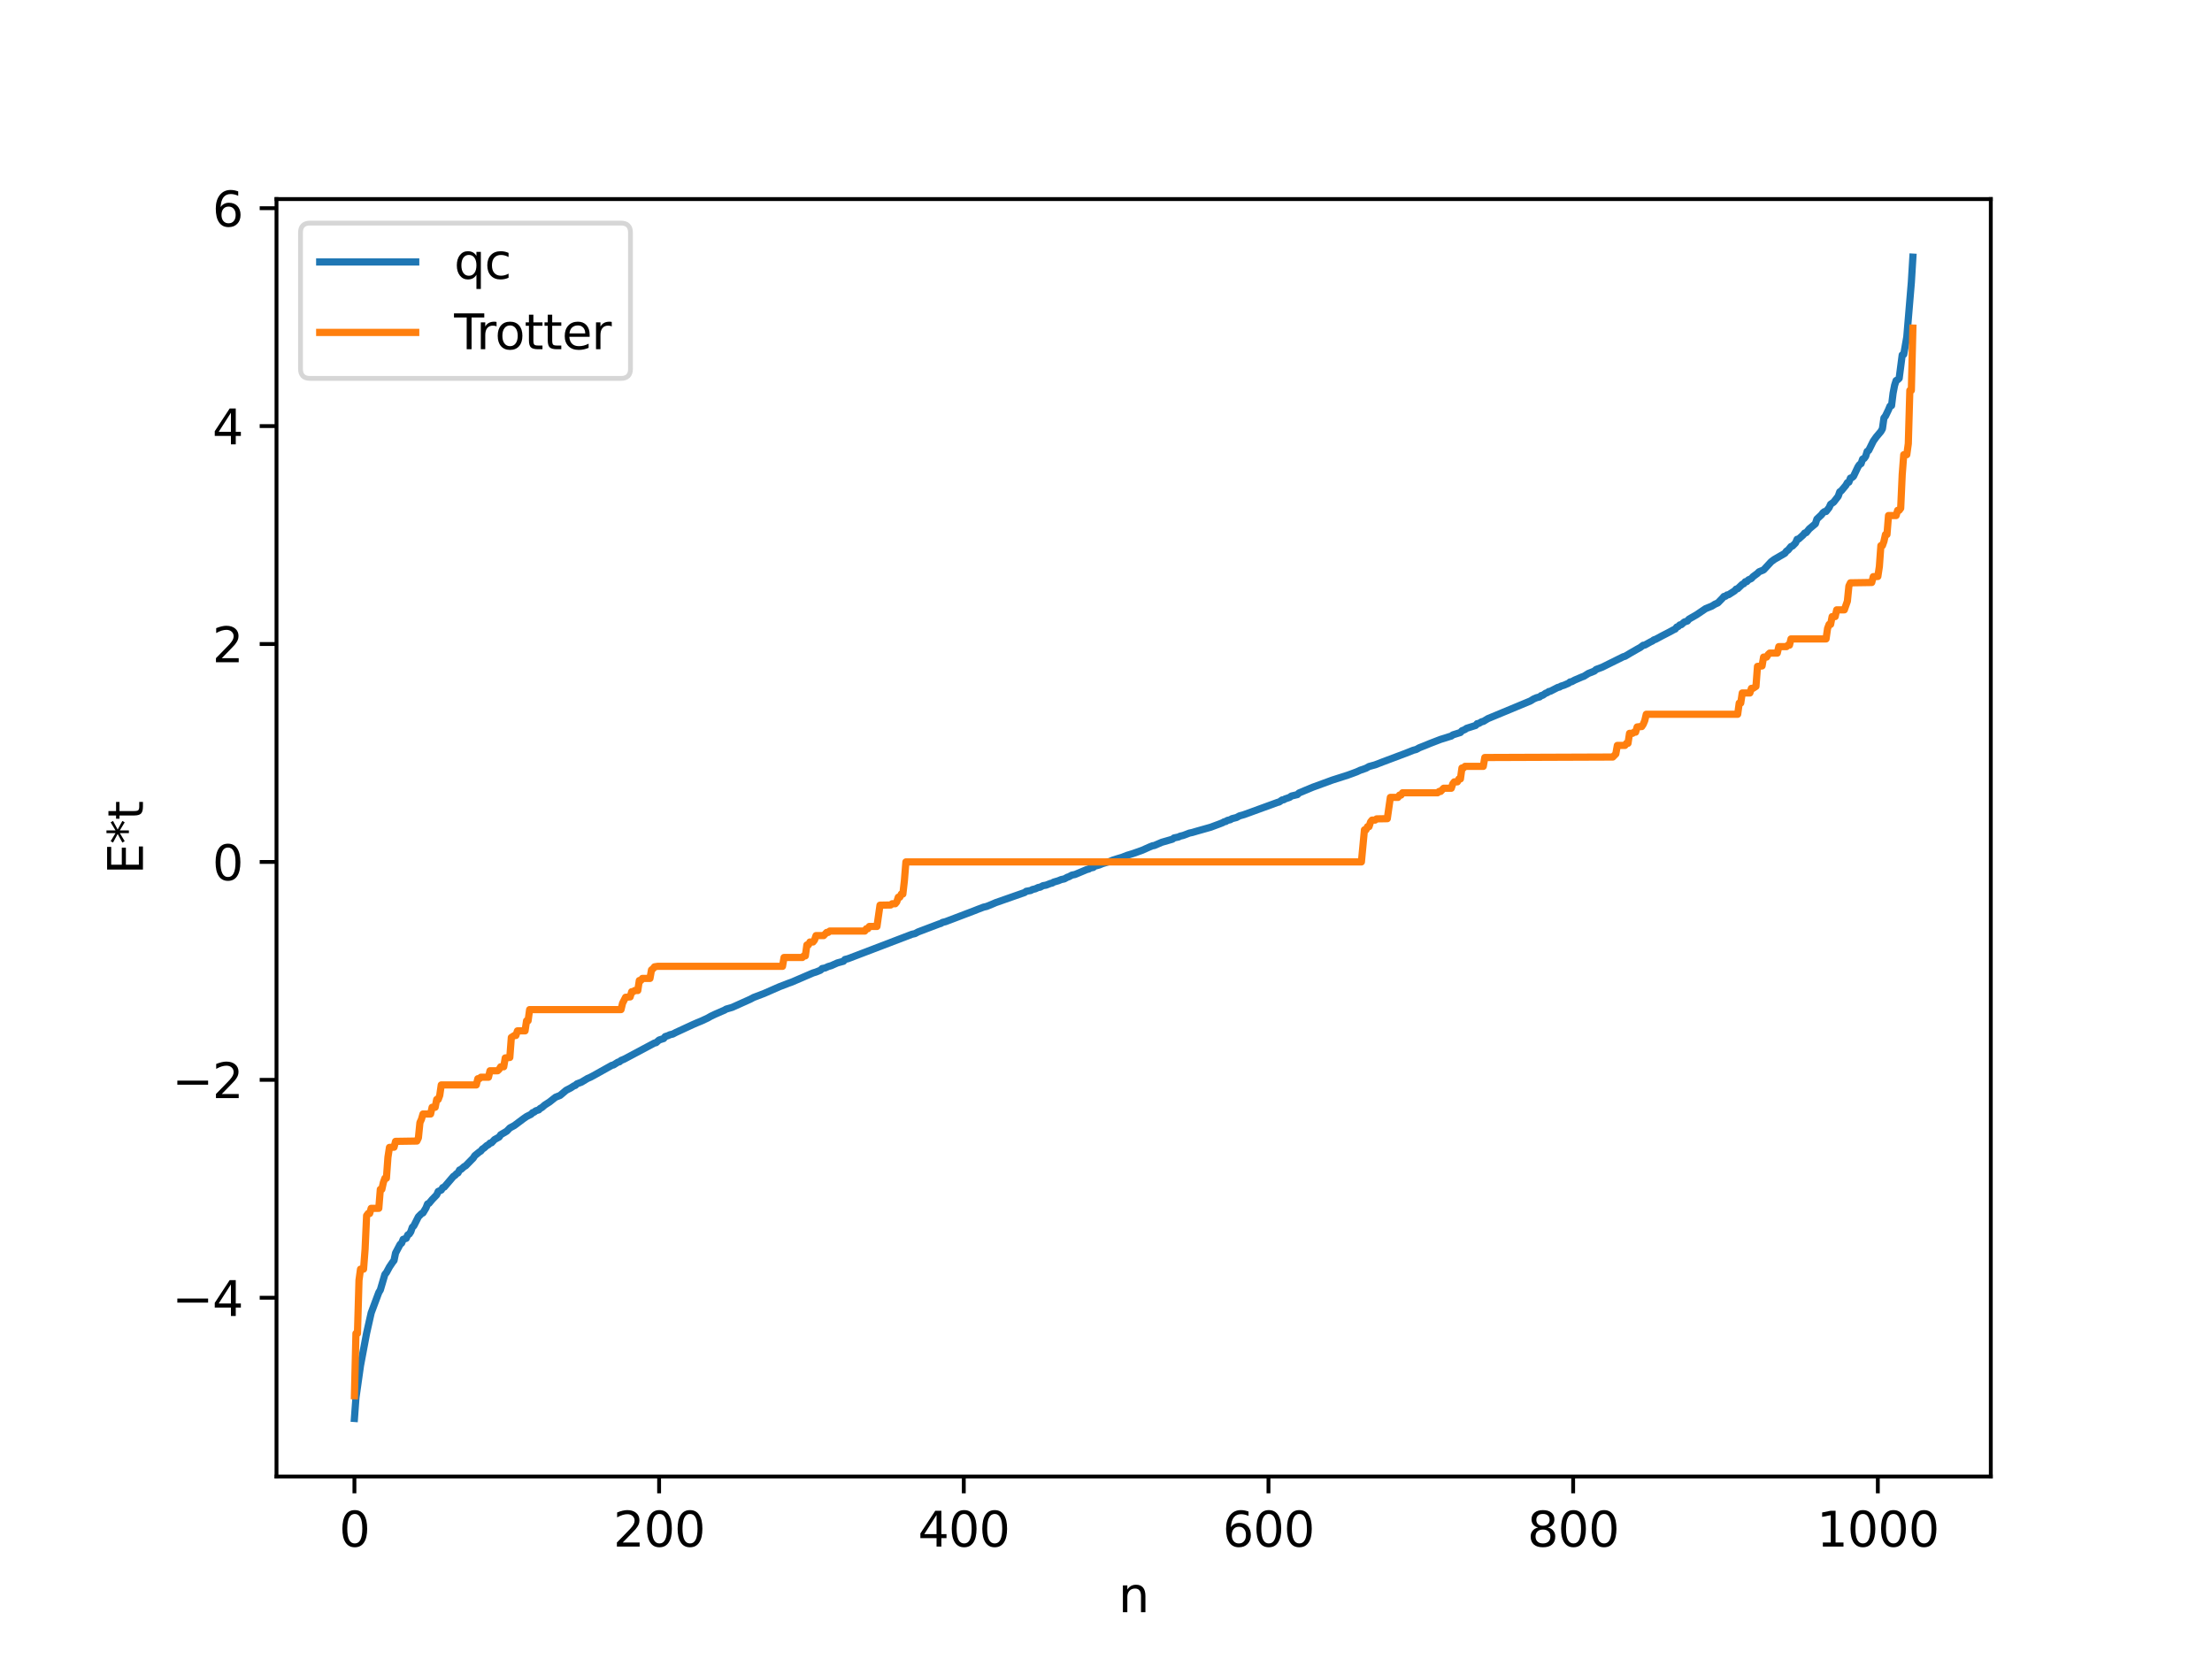 <?xml version="1.0" encoding="utf-8" standalone="no"?>
<!DOCTYPE svg PUBLIC "-//W3C//DTD SVG 1.1//EN"
  "http://www.w3.org/Graphics/SVG/1.1/DTD/svg11.dtd">
<svg xmlns:xlink="http://www.w3.org/1999/xlink" width="460.8pt" height="345.6pt" viewBox="0 0 460.8 345.6" xmlns="http://www.w3.org/2000/svg" version="1.1">
 <defs>
  <style type="text/css">*{stroke-linejoin: round; stroke-linecap: butt}</style>
 </defs>
 <g id="figure_1">
  <g id="patch_1">
   <path d="M 0 345.6 
L 460.8 345.6 
L 460.8 0 
L 0 0 
z
" style="fill: #ffffff"/>
  </g>
  <g id="axes_1">
   <g id="patch_2">
    <path d="M 57.6 307.584 
L 414.72 307.584 
L 414.72 41.472 
L 57.6 41.472 
z
" style="fill: #ffffff"/>
   </g>
   <g id="matplotlib.axis_1">
    <g id="xtick_1">
     <g id="line2d_1">
      <defs>
       <path id="mdc21e36b7b" d="M 0 0 
L 0 3.5 
" style="stroke: #000000; stroke-width: 0.8"/>
      </defs>
      <g>
       <use xlink:href="#mdc21e36b7b" x="73.833" y="307.584" style="stroke: #000000; stroke-width: 0.8"/>
      </g>
     </g>
     <g id="text_1">
      <!-- 0 -->
      <g transform="translate(70.651 322.182) scale(0.1 -0.1)">
       <defs>
        <path id="DejaVuSans-30" d="M 2034 4250 
Q 1547 4250 1301 3770 
Q 1056 3291 1056 2328 
Q 1056 1369 1301 889 
Q 1547 409 2034 409 
Q 2525 409 2770 889 
Q 3016 1369 3016 2328 
Q 3016 3291 2770 3770 
Q 2525 4250 2034 4250 
z
M 2034 4750 
Q 2819 4750 3233 4129 
Q 3647 3509 3647 2328 
Q 3647 1150 3233 529 
Q 2819 -91 2034 -91 
Q 1250 -91 836 529 
Q 422 1150 422 2328 
Q 422 3509 836 4129 
Q 1250 4750 2034 4750 
z
" transform="scale(0.016)"/>
       </defs>
       <use xlink:href="#DejaVuSans-30"/>
      </g>
     </g>
    </g>
    <g id="xtick_2">
     <g id="line2d_2">
      <g>
       <use xlink:href="#mdc21e36b7b" x="137.304" y="307.584" style="stroke: #000000; stroke-width: 0.8"/>
      </g>
     </g>
     <g id="text_2">
      <!-- 200 -->
      <g transform="translate(127.76 322.182) scale(0.1 -0.1)">
       <defs>
        <path id="DejaVuSans-32" d="M 1228 531 
L 3431 531 
L 3431 0 
L 469 0 
L 469 531 
Q 828 903 1448 1529 
Q 2069 2156 2228 2338 
Q 2531 2678 2651 2914 
Q 2772 3150 2772 3378 
Q 2772 3750 2511 3984 
Q 2250 4219 1831 4219 
Q 1534 4219 1204 4116 
Q 875 4013 500 3803 
L 500 4441 
Q 881 4594 1212 4672 
Q 1544 4750 1819 4750 
Q 2544 4750 2975 4387 
Q 3406 4025 3406 3419 
Q 3406 3131 3298 2873 
Q 3191 2616 2906 2266 
Q 2828 2175 2409 1742 
Q 1991 1309 1228 531 
z
" transform="scale(0.016)"/>
       </defs>
       <use xlink:href="#DejaVuSans-32"/>
       <use xlink:href="#DejaVuSans-30" x="63.623"/>
       <use xlink:href="#DejaVuSans-30" x="127.246"/>
      </g>
     </g>
    </g>
    <g id="xtick_3">
     <g id="line2d_3">
      <g>
       <use xlink:href="#mdc21e36b7b" x="200.775" y="307.584" style="stroke: #000000; stroke-width: 0.8"/>
      </g>
     </g>
     <g id="text_3">
      <!-- 400 -->
      <g transform="translate(191.231 322.182) scale(0.1 -0.1)">
       <defs>
        <path id="DejaVuSans-34" d="M 2419 4116 
L 825 1625 
L 2419 1625 
L 2419 4116 
z
M 2253 4666 
L 3047 4666 
L 3047 1625 
L 3713 1625 
L 3713 1100 
L 3047 1100 
L 3047 0 
L 2419 0 
L 2419 1100 
L 313 1100 
L 313 1709 
L 2253 4666 
z
" transform="scale(0.016)"/>
       </defs>
       <use xlink:href="#DejaVuSans-34"/>
       <use xlink:href="#DejaVuSans-30" x="63.623"/>
       <use xlink:href="#DejaVuSans-30" x="127.246"/>
      </g>
     </g>
    </g>
    <g id="xtick_4">
     <g id="line2d_4">
      <g>
       <use xlink:href="#mdc21e36b7b" x="264.246" y="307.584" style="stroke: #000000; stroke-width: 0.8"/>
      </g>
     </g>
     <g id="text_4">
      <!-- 600 -->
      <g transform="translate(254.702 322.182) scale(0.1 -0.1)">
       <defs>
        <path id="DejaVuSans-36" d="M 2113 2584 
Q 1688 2584 1439 2293 
Q 1191 2003 1191 1497 
Q 1191 994 1439 701 
Q 1688 409 2113 409 
Q 2538 409 2786 701 
Q 3034 994 3034 1497 
Q 3034 2003 2786 2293 
Q 2538 2584 2113 2584 
z
M 3366 4563 
L 3366 3988 
Q 3128 4100 2886 4159 
Q 2644 4219 2406 4219 
Q 1781 4219 1451 3797 
Q 1122 3375 1075 2522 
Q 1259 2794 1537 2939 
Q 1816 3084 2150 3084 
Q 2853 3084 3261 2657 
Q 3669 2231 3669 1497 
Q 3669 778 3244 343 
Q 2819 -91 2113 -91 
Q 1303 -91 875 529 
Q 447 1150 447 2328 
Q 447 3434 972 4092 
Q 1497 4750 2381 4750 
Q 2619 4750 2861 4703 
Q 3103 4656 3366 4563 
z
" transform="scale(0.016)"/>
       </defs>
       <use xlink:href="#DejaVuSans-36"/>
       <use xlink:href="#DejaVuSans-30" x="63.623"/>
       <use xlink:href="#DejaVuSans-30" x="127.246"/>
      </g>
     </g>
    </g>
    <g id="xtick_5">
     <g id="line2d_5">
      <g>
       <use xlink:href="#mdc21e36b7b" x="327.717" y="307.584" style="stroke: #000000; stroke-width: 0.8"/>
      </g>
     </g>
     <g id="text_5">
      <!-- 800 -->
      <g transform="translate(318.173 322.182) scale(0.1 -0.1)">
       <defs>
        <path id="DejaVuSans-38" d="M 2034 2216 
Q 1584 2216 1326 1975 
Q 1069 1734 1069 1313 
Q 1069 891 1326 650 
Q 1584 409 2034 409 
Q 2484 409 2743 651 
Q 3003 894 3003 1313 
Q 3003 1734 2745 1975 
Q 2488 2216 2034 2216 
z
M 1403 2484 
Q 997 2584 770 2862 
Q 544 3141 544 3541 
Q 544 4100 942 4425 
Q 1341 4750 2034 4750 
Q 2731 4750 3128 4425 
Q 3525 4100 3525 3541 
Q 3525 3141 3298 2862 
Q 3072 2584 2669 2484 
Q 3125 2378 3379 2068 
Q 3634 1759 3634 1313 
Q 3634 634 3220 271 
Q 2806 -91 2034 -91 
Q 1263 -91 848 271 
Q 434 634 434 1313 
Q 434 1759 690 2068 
Q 947 2378 1403 2484 
z
M 1172 3481 
Q 1172 3119 1398 2916 
Q 1625 2713 2034 2713 
Q 2441 2713 2670 2916 
Q 2900 3119 2900 3481 
Q 2900 3844 2670 4047 
Q 2441 4250 2034 4250 
Q 1625 4250 1398 4047 
Q 1172 3844 1172 3481 
z
" transform="scale(0.016)"/>
       </defs>
       <use xlink:href="#DejaVuSans-38"/>
       <use xlink:href="#DejaVuSans-30" x="63.623"/>
       <use xlink:href="#DejaVuSans-30" x="127.246"/>
      </g>
     </g>
    </g>
    <g id="xtick_6">
     <g id="line2d_6">
      <g>
       <use xlink:href="#mdc21e36b7b" x="391.188" y="307.584" style="stroke: #000000; stroke-width: 0.8"/>
      </g>
     </g>
     <g id="text_6">
      <!-- 1000 -->
      <g transform="translate(378.463 322.182) scale(0.1 -0.1)">
       <defs>
        <path id="DejaVuSans-31" d="M 794 531 
L 1825 531 
L 1825 4091 
L 703 3866 
L 703 4441 
L 1819 4666 
L 2450 4666 
L 2450 531 
L 3481 531 
L 3481 0 
L 794 0 
L 794 531 
z
" transform="scale(0.016)"/>
       </defs>
       <use xlink:href="#DejaVuSans-31"/>
       <use xlink:href="#DejaVuSans-30" x="63.623"/>
       <use xlink:href="#DejaVuSans-30" x="127.246"/>
       <use xlink:href="#DejaVuSans-30" x="190.869"/>
      </g>
     </g>
    </g>
    <g id="text_7">
     <!-- n -->
     <g transform="translate(232.991 335.861) scale(0.1 -0.1)">
      <defs>
       <path id="DejaVuSans-6e" d="M 3513 2113 
L 3513 0 
L 2938 0 
L 2938 2094 
Q 2938 2591 2744 2837 
Q 2550 3084 2163 3084 
Q 1697 3084 1428 2787 
Q 1159 2491 1159 1978 
L 1159 0 
L 581 0 
L 581 3500 
L 1159 3500 
L 1159 2956 
Q 1366 3272 1645 3428 
Q 1925 3584 2291 3584 
Q 2894 3584 3203 3211 
Q 3513 2838 3513 2113 
z
" transform="scale(0.016)"/>
      </defs>
      <use xlink:href="#DejaVuSans-6e"/>
     </g>
    </g>
   </g>
   <g id="matplotlib.axis_2">
    <g id="ytick_1">
     <g id="line2d_7">
      <defs>
       <path id="m919ebadf15" d="M 0 0 
L -3.5 0 
" style="stroke: #000000; stroke-width: 0.8"/>
      </defs>
      <g>
       <use xlink:href="#m919ebadf15" x="57.6" y="270.345" style="stroke: #000000; stroke-width: 0.8"/>
      </g>
     </g>
     <g id="text_8">
      <!-- −4 -->
      <g transform="translate(35.858 274.144) scale(0.1 -0.1)">
       <defs>
        <path id="DejaVuSans-2212" d="M 678 2272 
L 4684 2272 
L 4684 1741 
L 678 1741 
L 678 2272 
z
" transform="scale(0.016)"/>
       </defs>
       <use xlink:href="#DejaVuSans-2212"/>
       <use xlink:href="#DejaVuSans-34" x="83.789"/>
      </g>
     </g>
    </g>
    <g id="ytick_2">
     <g id="line2d_8">
      <g>
       <use xlink:href="#m919ebadf15" x="57.6" y="224.95" style="stroke: #000000; stroke-width: 0.8"/>
      </g>
     </g>
     <g id="text_9">
      <!-- −2 -->
      <g transform="translate(35.858 228.749) scale(0.1 -0.1)">
       <use xlink:href="#DejaVuSans-2212"/>
       <use xlink:href="#DejaVuSans-32" x="83.789"/>
      </g>
     </g>
    </g>
    <g id="ytick_3">
     <g id="line2d_9">
      <g>
       <use xlink:href="#m919ebadf15" x="57.6" y="179.555" style="stroke: #000000; stroke-width: 0.8"/>
      </g>
     </g>
     <g id="text_10">
      <!-- 0 -->
      <g transform="translate(44.237 183.355) scale(0.1 -0.1)">
       <use xlink:href="#DejaVuSans-30"/>
      </g>
     </g>
    </g>
    <g id="ytick_4">
     <g id="line2d_10">
      <g>
       <use xlink:href="#m919ebadf15" x="57.6" y="134.161" style="stroke: #000000; stroke-width: 0.8"/>
      </g>
     </g>
     <g id="text_11">
      <!-- 2 -->
      <g transform="translate(44.237 137.96) scale(0.1 -0.1)">
       <use xlink:href="#DejaVuSans-32"/>
      </g>
     </g>
    </g>
    <g id="ytick_5">
     <g id="line2d_11">
      <g>
       <use xlink:href="#m919ebadf15" x="57.6" y="88.766" style="stroke: #000000; stroke-width: 0.8"/>
      </g>
     </g>
     <g id="text_12">
      <!-- 4 -->
      <g transform="translate(44.237 92.565) scale(0.1 -0.1)">
       <use xlink:href="#DejaVuSans-34"/>
      </g>
     </g>
    </g>
    <g id="ytick_6">
     <g id="line2d_12">
      <g>
       <use xlink:href="#m919ebadf15" x="57.6" y="43.371" style="stroke: #000000; stroke-width: 0.8"/>
      </g>
     </g>
     <g id="text_13">
      <!-- 6 -->
      <g transform="translate(44.237 47.171) scale(0.1 -0.1)">
       <use xlink:href="#DejaVuSans-36"/>
      </g>
     </g>
    </g>
    <g id="text_14">
     <!-- E*t -->
     <g transform="translate(29.778 182.148) rotate(-90) scale(0.1 -0.1)">
      <defs>
       <path id="DejaVuSans-45" d="M 628 4666 
L 3578 4666 
L 3578 4134 
L 1259 4134 
L 1259 2753 
L 3481 2753 
L 3481 2222 
L 1259 2222 
L 1259 531 
L 3634 531 
L 3634 0 
L 628 0 
L 628 4666 
z
" transform="scale(0.016)"/>
       <path id="DejaVuSans-2a" d="M 3009 3897 
L 1888 3291 
L 3009 2681 
L 2828 2375 
L 1778 3009 
L 1778 1831 
L 1422 1831 
L 1422 3009 
L 372 2375 
L 191 2681 
L 1313 3291 
L 191 3897 
L 372 4206 
L 1422 3572 
L 1422 4750 
L 1778 4750 
L 1778 3572 
L 2828 4206 
L 3009 3897 
z
" transform="scale(0.016)"/>
       <path id="DejaVuSans-74" d="M 1172 4494 
L 1172 3500 
L 2356 3500 
L 2356 3053 
L 1172 3053 
L 1172 1153 
Q 1172 725 1289 603 
Q 1406 481 1766 481 
L 2356 481 
L 2356 0 
L 1766 0 
Q 1100 0 847 248 
Q 594 497 594 1153 
L 594 3053 
L 172 3053 
L 172 3500 
L 594 3500 
L 594 4494 
L 1172 4494 
z
" transform="scale(0.016)"/>
      </defs>
      <use xlink:href="#DejaVuSans-45"/>
      <use xlink:href="#DejaVuSans-2a" x="63.184"/>
      <use xlink:href="#DejaVuSans-74" x="113.184"/>
     </g>
    </g>
   </g>
   <g id="line2d_13">
    <path d="M 73.833 295.488 
L 74.15 291.167 
L 75.102 284.448 
L 76.372 277.716 
L 77.324 273.497 
L 78.91 269.246 
L 79.228 268.721 
L 80.18 265.474 
L 80.497 265.106 
L 81.132 263.926 
L 81.767 262.979 
L 82.084 262.57 
L 82.401 261.027 
L 83.353 259.224 
L 83.671 258.964 
L 83.988 258.17 
L 84.623 257.971 
L 84.94 257.26 
L 85.258 257.073 
L 85.575 256.591 
L 85.892 255.665 
L 86.21 255.363 
L 87.162 253.475 
L 87.796 252.832 
L 88.114 252.673 
L 88.748 251.621 
L 89.066 250.802 
L 89.383 250.66 
L 90.018 249.898 
L 90.97 248.909 
L 91.287 248.195 
L 91.922 247.911 
L 92.239 247.395 
L 92.557 247.283 
L 94.461 245.054 
L 94.778 244.855 
L 95.096 244.507 
L 95.413 244.336 
L 95.73 243.729 
L 96.048 243.602 
L 96.682 243.032 
L 97 242.863 
L 98.269 241.567 
L 98.586 241.245 
L 98.904 240.747 
L 99.856 239.976 
L 100.173 239.786 
L 100.491 239.36 
L 100.808 239.184 
L 101.443 238.616 
L 101.76 238.471 
L 102.077 238.125 
L 102.395 238.065 
L 103.029 237.39 
L 103.981 236.864 
L 104.299 236.392 
L 105.568 235.644 
L 106.203 234.981 
L 107.155 234.462 
L 109.059 233.036 
L 109.694 232.595 
L 110.646 232.117 
L 110.963 231.775 
L 111.281 231.683 
L 111.598 231.405 
L 112.233 231.207 
L 112.55 230.887 
L 112.867 230.732 
L 113.502 230.185 
L 114.454 229.577 
L 115.724 228.573 
L 116.676 228.198 
L 117.945 227.126 
L 118.897 226.636 
L 119.532 226.216 
L 119.849 226.113 
L 120.167 225.793 
L 121.119 225.437 
L 122.388 224.67 
L 123.023 224.393 
L 123.658 224.055 
L 127.466 221.924 
L 127.783 221.857 
L 128.735 221.261 
L 129.053 221.189 
L 129.37 220.912 
L 130.005 220.651 
L 136.352 217.274 
L 136.669 217.213 
L 137.304 216.651 
L 138.256 216.345 
L 138.573 215.937 
L 139.208 215.727 
L 139.525 215.567 
L 140.16 215.412 
L 140.795 215.079 
L 144.286 213.464 
L 145.238 213.048 
L 146.19 212.658 
L 147.459 212.062 
L 148.094 211.696 
L 149.046 211.249 
L 150.95 210.419 
L 151.267 210.218 
L 152.537 209.848 
L 156.345 208.137 
L 156.98 207.793 
L 159.201 206.945 
L 162.375 205.553 
L 164.279 204.82 
L 164.914 204.598 
L 169.357 202.685 
L 169.991 202.49 
L 170.943 202.103 
L 171.261 201.766 
L 171.896 201.644 
L 172.53 201.35 
L 173.165 201.164 
L 174.434 200.597 
L 175.704 200.249 
L 176.021 199.875 
L 176.656 199.715 
L 189.985 194.624 
L 190.62 194.481 
L 191.254 194.138 
L 195.697 192.454 
L 196.015 192.364 
L 196.332 192.155 
L 196.967 192 
L 197.601 191.762 
L 202.996 189.709 
L 203.631 189.454 
L 204.9 188.971 
L 205.535 188.827 
L 206.805 188.307 
L 207.439 188.033 
L 213.469 185.918 
L 213.786 185.669 
L 214.739 185.504 
L 215.056 185.308 
L 215.691 185.156 
L 216.325 184.861 
L 216.643 184.84 
L 217.277 184.502 
L 217.912 184.391 
L 218.864 184.023 
L 219.181 183.966 
L 219.499 183.76 
L 220.451 183.483 
L 221.086 183.224 
L 221.72 183.091 
L 222.355 182.739 
L 222.672 182.642 
L 223.307 182.297 
L 223.942 182.173 
L 226.481 181.109 
L 226.798 181.052 
L 227.115 180.842 
L 227.75 180.702 
L 228.067 180.439 
L 229.02 180.184 
L 229.654 179.916 
L 231.241 179.432 
L 231.876 179.159 
L 232.828 178.865 
L 233.78 178.581 
L 234.732 178.197 
L 236.001 177.813 
L 237.905 177.14 
L 239.492 176.433 
L 240.127 176.179 
L 240.444 176.142 
L 242.031 175.461 
L 244.253 174.818 
L 244.57 174.557 
L 245.522 174.357 
L 245.839 174.192 
L 246.474 174.04 
L 247.109 173.805 
L 247.743 173.555 
L 248.378 173.42 
L 249.33 173.138 
L 252.186 172.333 
L 254.091 171.623 
L 254.725 171.37 
L 255.043 171.174 
L 255.36 171.129 
L 255.677 170.908 
L 256.312 170.756 
L 256.629 170.548 
L 257.581 170.306 
L 258.216 169.963 
L 259.168 169.694 
L 266.15 167.15 
L 266.467 167.075 
L 267.102 166.637 
L 267.42 166.607 
L 267.737 166.417 
L 268.372 166.204 
L 268.689 166.09 
L 269.006 165.837 
L 270.276 165.525 
L 270.593 165.195 
L 273.449 164.002 
L 277.575 162.493 
L 280.748 161.481 
L 281.7 161.136 
L 282.653 160.778 
L 283.287 160.48 
L 284.557 160.037 
L 285.191 159.679 
L 286.461 159.329 
L 288.048 158.716 
L 292.808 156.928 
L 294.395 156.296 
L 295.029 156.129 
L 295.664 155.775 
L 296.934 155.276 
L 297.886 154.879 
L 300.107 154.023 
L 301.059 153.734 
L 302.011 153.426 
L 302.329 153.344 
L 302.646 153.093 
L 304.233 152.592 
L 304.55 152.232 
L 305.185 151.971 
L 305.502 151.73 
L 307.406 151.122 
L 307.724 150.751 
L 308.041 150.72 
L 308.676 150.342 
L 308.993 150.293 
L 309.945 149.709 
L 318.831 146.015 
L 319.466 145.617 
L 320.1 145.343 
L 320.735 145.183 
L 321.053 144.904 
L 321.37 144.842 
L 322.005 144.401 
L 322.322 144.299 
L 322.639 144.061 
L 322.957 144.006 
L 324.543 143.192 
L 324.861 143.143 
L 325.178 142.936 
L 325.813 142.74 
L 326.765 142.327 
L 327.082 142.058 
L 327.4 142.02 
L 328.034 141.673 
L 329.621 140.993 
L 329.939 140.889 
L 330.891 140.292 
L 332.16 139.787 
L 332.477 139.468 
L 333.747 138.999 
L 338.19 136.797 
L 338.507 136.724 
L 339.777 135.97 
L 340.411 135.612 
L 341.046 135.239 
L 341.681 134.892 
L 342.315 134.419 
L 342.633 134.387 
L 343.902 133.681 
L 344.22 133.545 
L 344.537 133.286 
L 344.854 133.202 
L 346.124 132.518 
L 347.71 131.698 
L 348.662 131.182 
L 348.98 131.043 
L 349.297 130.627 
L 349.615 130.51 
L 349.932 130.18 
L 350.249 130.127 
L 350.884 129.567 
L 351.519 129.37 
L 351.836 128.978 
L 353.423 128.067 
L 355.327 126.781 
L 356.596 126.273 
L 357.231 125.878 
L 357.866 125.59 
L 358.818 124.611 
L 359.135 124.249 
L 359.453 124.208 
L 359.77 123.94 
L 360.087 123.897 
L 361.357 123.08 
L 361.674 122.715 
L 361.991 122.636 
L 362.943 121.725 
L 363.261 121.597 
L 363.578 121.184 
L 363.896 121.16 
L 364.213 120.803 
L 364.848 120.516 
L 365.165 120.146 
L 366.117 119.438 
L 366.434 119.116 
L 367.386 118.729 
L 368.973 117.018 
L 369.608 116.547 
L 371.829 115.256 
L 372.147 114.804 
L 372.464 114.616 
L 373.099 113.85 
L 373.416 113.745 
L 374.051 113.1 
L 374.368 112.346 
L 374.686 112.292 
L 375.638 111.434 
L 375.955 111.034 
L 376.272 110.958 
L 376.907 110.177 
L 378.177 109.107 
L 378.494 108.137 
L 379.446 107.24 
L 379.763 106.811 
L 380.081 106.578 
L 380.398 106.558 
L 381.033 105.756 
L 381.35 105.05 
L 381.985 104.601 
L 382.937 103.374 
L 383.254 102.457 
L 383.572 102.248 
L 384.524 101.109 
L 384.841 100.557 
L 385.158 100.443 
L 385.476 99.599 
L 385.793 99.499 
L 386.11 99.235 
L 387.062 97.239 
L 387.38 96.773 
L 387.697 96.585 
L 388.015 95.636 
L 388.332 95.506 
L 388.649 95.068 
L 388.967 94.032 
L 389.284 93.836 
L 390.236 91.909 
L 390.871 91.016 
L 391.823 89.881 
L 392.14 89.323 
L 392.458 87.065 
L 392.775 86.674 
L 393.41 85.354 
L 393.727 84.59 
L 394.044 84.497 
L 394.362 81.913 
L 394.679 80.277 
L 394.996 79.276 
L 395.314 79.109 
L 395.631 78.81 
L 396.266 73.937 
L 396.583 73.832 
L 397.218 70.199 
L 398.17 58.805 
L 398.487 53.568 
L 398.487 53.568 
" clip-path="url(#p791b10dfd7)" style="fill: none; stroke: #1f77b4; stroke-width: 1.5; stroke-linecap: square"/>
   </g>
   <g id="line2d_14">
    <path d="M 73.833 290.758 
L 74.15 277.782 
L 74.467 277.782 
L 74.785 266.69 
L 75.102 264.386 
L 75.737 264.386 
L 76.054 260.236 
L 76.372 253.23 
L 76.689 252.8 
L 77.006 252.8 
L 77.324 251.716 
L 78.91 251.716 
L 79.228 247.764 
L 79.545 247.764 
L 79.862 246.333 
L 80.18 245.449 
L 80.497 245.449 
L 80.815 241.078 
L 81.132 239.021 
L 82.084 238.985 
L 82.401 237.768 
L 86.844 237.699 
L 87.162 237.032 
L 87.479 233.865 
L 87.796 233.165 
L 88.114 232.068 
L 89.7 232.068 
L 90.018 230.667 
L 90.653 230.667 
L 90.97 229.04 
L 91.287 229.04 
L 91.605 228.192 
L 91.922 226.012 
L 99.221 226.012 
L 99.539 224.713 
L 99.856 224.713 
L 100.173 224.405 
L 101.76 224.405 
L 102.077 223.059 
L 103.664 223.059 
L 103.981 222.755 
L 104.299 222.23 
L 104.934 222.23 
L 105.251 220.383 
L 106.203 220.29 
L 106.52 216.122 
L 107.155 215.71 
L 107.472 215.71 
L 107.79 214.75 
L 109.377 214.75 
L 109.694 212.644 
L 110.011 212.644 
L 110.329 210.317 
L 129.37 210.317 
L 129.687 208.994 
L 130.322 207.751 
L 131.274 207.672 
L 131.591 206.59 
L 131.909 206.59 
L 132.226 206.343 
L 132.861 206.343 
L 133.178 204.26 
L 133.496 204.26 
L 133.813 203.824 
L 135.4 203.824 
L 135.717 202.048 
L 136.034 201.809 
L 136.352 201.408 
L 136.986 201.307 
L 163.01 201.307 
L 163.327 199.464 
L 167.135 199.464 
L 167.453 199.127 
L 167.77 199.127 
L 168.087 196.846 
L 168.405 196.846 
L 168.722 196.237 
L 169.357 196.237 
L 169.674 195.844 
L 169.991 194.903 
L 171.578 194.903 
L 172.213 194.24 
L 172.53 194.24 
L 172.848 193.958 
L 180.147 193.958 
L 180.464 193.474 
L 180.781 193.474 
L 181.099 192.999 
L 182.686 192.999 
L 183.32 188.565 
L 185.542 188.526 
L 185.859 188.268 
L 186.494 188.268 
L 186.811 187.879 
L 187.129 186.904 
L 187.446 186.904 
L 187.763 186.244 
L 188.081 186.244 
L 188.398 183.487 
L 188.715 179.555 
L 283.605 179.555 
L 284.239 172.867 
L 284.557 172.867 
L 284.874 172.207 
L 285.191 172.207 
L 285.509 171.232 
L 285.826 170.843 
L 286.461 170.843 
L 286.778 170.585 
L 289 170.546 
L 289.634 166.112 
L 291.221 166.112 
L 291.539 165.637 
L 291.856 165.637 
L 292.173 165.152 
L 299.472 165.152 
L 299.79 164.871 
L 300.107 164.871 
L 300.742 164.207 
L 302.329 164.207 
L 302.646 163.266 
L 302.963 162.873 
L 303.598 162.873 
L 303.915 162.265 
L 304.233 162.265 
L 304.55 159.984 
L 304.867 159.984 
L 305.185 159.647 
L 308.993 159.647 
L 309.31 157.804 
L 335.968 157.703 
L 336.603 157.062 
L 336.92 155.286 
L 338.507 155.286 
L 338.824 154.85 
L 339.142 154.85 
L 339.459 152.768 
L 340.094 152.768 
L 340.411 152.521 
L 340.729 152.521 
L 341.046 151.439 
L 341.681 151.36 
L 341.998 151.36 
L 342.315 150.879 
L 342.633 150.116 
L 342.95 148.794 
L 361.991 148.794 
L 362.309 146.467 
L 362.626 146.467 
L 362.943 144.361 
L 364.53 144.361 
L 364.848 143.401 
L 365.165 143.401 
L 365.8 142.989 
L 366.117 138.821 
L 367.069 138.728 
L 367.386 136.881 
L 368.021 136.881 
L 368.339 136.356 
L 368.656 136.052 
L 370.243 136.052 
L 370.56 134.705 
L 372.147 134.705 
L 372.464 134.398 
L 372.781 134.398 
L 373.099 133.099 
L 380.398 133.099 
L 380.715 130.918 
L 381.033 130.071 
L 381.35 130.071 
L 381.667 128.443 
L 382.302 128.443 
L 382.62 127.042 
L 384.206 127.042 
L 384.841 125.246 
L 385.158 122.079 
L 385.476 121.412 
L 389.919 121.343 
L 390.236 120.125 
L 391.188 120.09 
L 391.505 118.033 
L 391.823 113.662 
L 392.14 113.662 
L 392.458 112.778 
L 392.775 111.347 
L 393.092 111.347 
L 393.41 107.395 
L 394.996 107.395 
L 395.314 106.311 
L 395.631 106.311 
L 395.948 105.881 
L 396.266 98.875 
L 396.583 94.724 
L 397.218 94.724 
L 397.535 92.42 
L 397.853 81.328 
L 398.17 81.328 
L 398.487 68.352 
L 398.487 68.352 
" clip-path="url(#p791b10dfd7)" style="fill: none; stroke: #ff7f0e; stroke-width: 1.5; stroke-linecap: square"/>
   </g>
   <g id="patch_3">
    <path d="M 57.6 307.584 
L 57.6 41.472 
" style="fill: none; stroke: #000000; stroke-width: 0.8; stroke-linejoin: miter; stroke-linecap: square"/>
   </g>
   <g id="patch_4">
    <path d="M 414.72 307.584 
L 414.72 41.472 
" style="fill: none; stroke: #000000; stroke-width: 0.8; stroke-linejoin: miter; stroke-linecap: square"/>
   </g>
   <g id="patch_5">
    <path d="M 57.6 307.584 
L 414.72 307.584 
" style="fill: none; stroke: #000000; stroke-width: 0.8; stroke-linejoin: miter; stroke-linecap: square"/>
   </g>
   <g id="patch_6">
    <path d="M 57.6 41.472 
L 414.72 41.472 
" style="fill: none; stroke: #000000; stroke-width: 0.8; stroke-linejoin: miter; stroke-linecap: square"/>
   </g>
   <g id="legend_1">
    <g id="patch_7">
     <path d="M 64.6 78.828 
L 129.342 78.828 
Q 131.342 78.828 131.342 76.828 
L 131.342 48.472 
Q 131.342 46.472 129.342 46.472 
L 64.6 46.472 
Q 62.6 46.472 62.6 48.472 
L 62.6 76.828 
Q 62.6 78.828 64.6 78.828 
z
" style="fill: #ffffff; opacity: 0.8; stroke: #cccccc; stroke-linejoin: miter"/>
    </g>
    <g id="line2d_15">
     <path d="M 66.6 54.57 
L 76.6 54.57 
L 86.6 54.57 
" style="fill: none; stroke: #1f77b4; stroke-width: 1.5; stroke-linecap: square"/>
    </g>
    <g id="text_15">
     <!-- qc -->
     <g transform="translate(94.6 58.07) scale(0.1 -0.1)">
      <defs>
       <path id="DejaVuSans-71" d="M 947 1747 
Q 947 1113 1208 752 
Q 1469 391 1925 391 
Q 2381 391 2643 752 
Q 2906 1113 2906 1747 
Q 2906 2381 2643 2742 
Q 2381 3103 1925 3103 
Q 1469 3103 1208 2742 
Q 947 2381 947 1747 
z
M 2906 525 
Q 2725 213 2448 61 
Q 2172 -91 1784 -91 
Q 1150 -91 751 415 
Q 353 922 353 1747 
Q 353 2572 751 3078 
Q 1150 3584 1784 3584 
Q 2172 3584 2448 3432 
Q 2725 3281 2906 2969 
L 2906 3500 
L 3481 3500 
L 3481 -1331 
L 2906 -1331 
L 2906 525 
z
" transform="scale(0.016)"/>
       <path id="DejaVuSans-63" d="M 3122 3366 
L 3122 2828 
Q 2878 2963 2633 3030 
Q 2388 3097 2138 3097 
Q 1578 3097 1268 2742 
Q 959 2388 959 1747 
Q 959 1106 1268 751 
Q 1578 397 2138 397 
Q 2388 397 2633 464 
Q 2878 531 3122 666 
L 3122 134 
Q 2881 22 2623 -34 
Q 2366 -91 2075 -91 
Q 1284 -91 818 406 
Q 353 903 353 1747 
Q 353 2603 823 3093 
Q 1294 3584 2113 3584 
Q 2378 3584 2631 3529 
Q 2884 3475 3122 3366 
z
" transform="scale(0.016)"/>
      </defs>
      <use xlink:href="#DejaVuSans-71"/>
      <use xlink:href="#DejaVuSans-63" x="63.477"/>
     </g>
    </g>
    <g id="line2d_16">
     <path d="M 66.6 69.249 
L 76.6 69.249 
L 86.6 69.249 
" style="fill: none; stroke: #ff7f0e; stroke-width: 1.5; stroke-linecap: square"/>
    </g>
    <g id="text_16">
     <!-- Trotter -->
     <g transform="translate(94.6 72.749) scale(0.1 -0.1)">
      <defs>
       <path id="DejaVuSans-54" d="M -19 4666 
L 3928 4666 
L 3928 4134 
L 2272 4134 
L 2272 0 
L 1638 0 
L 1638 4134 
L -19 4134 
L -19 4666 
z
" transform="scale(0.016)"/>
       <path id="DejaVuSans-72" d="M 2631 2963 
Q 2534 3019 2420 3045 
Q 2306 3072 2169 3072 
Q 1681 3072 1420 2755 
Q 1159 2438 1159 1844 
L 1159 0 
L 581 0 
L 581 3500 
L 1159 3500 
L 1159 2956 
Q 1341 3275 1631 3429 
Q 1922 3584 2338 3584 
Q 2397 3584 2469 3576 
Q 2541 3569 2628 3553 
L 2631 2963 
z
" transform="scale(0.016)"/>
       <path id="DejaVuSans-6f" d="M 1959 3097 
Q 1497 3097 1228 2736 
Q 959 2375 959 1747 
Q 959 1119 1226 758 
Q 1494 397 1959 397 
Q 2419 397 2687 759 
Q 2956 1122 2956 1747 
Q 2956 2369 2687 2733 
Q 2419 3097 1959 3097 
z
M 1959 3584 
Q 2709 3584 3137 3096 
Q 3566 2609 3566 1747 
Q 3566 888 3137 398 
Q 2709 -91 1959 -91 
Q 1206 -91 779 398 
Q 353 888 353 1747 
Q 353 2609 779 3096 
Q 1206 3584 1959 3584 
z
" transform="scale(0.016)"/>
       <path id="DejaVuSans-65" d="M 3597 1894 
L 3597 1613 
L 953 1613 
Q 991 1019 1311 708 
Q 1631 397 2203 397 
Q 2534 397 2845 478 
Q 3156 559 3463 722 
L 3463 178 
Q 3153 47 2828 -22 
Q 2503 -91 2169 -91 
Q 1331 -91 842 396 
Q 353 884 353 1716 
Q 353 2575 817 3079 
Q 1281 3584 2069 3584 
Q 2775 3584 3186 3129 
Q 3597 2675 3597 1894 
z
M 3022 2063 
Q 3016 2534 2758 2815 
Q 2500 3097 2075 3097 
Q 1594 3097 1305 2825 
Q 1016 2553 972 2059 
L 3022 2063 
z
" transform="scale(0.016)"/>
      </defs>
      <use xlink:href="#DejaVuSans-54"/>
      <use xlink:href="#DejaVuSans-72" x="46.334"/>
      <use xlink:href="#DejaVuSans-6f" x="85.197"/>
      <use xlink:href="#DejaVuSans-74" x="146.379"/>
      <use xlink:href="#DejaVuSans-74" x="185.588"/>
      <use xlink:href="#DejaVuSans-65" x="224.797"/>
      <use xlink:href="#DejaVuSans-72" x="286.32"/>
     </g>
    </g>
   </g>
  </g>
 </g>
 <defs>
  <clipPath id="p791b10dfd7">
   <rect x="57.6" y="41.472" width="357.12" height="266.112"/>
  </clipPath>
 </defs>
</svg>
